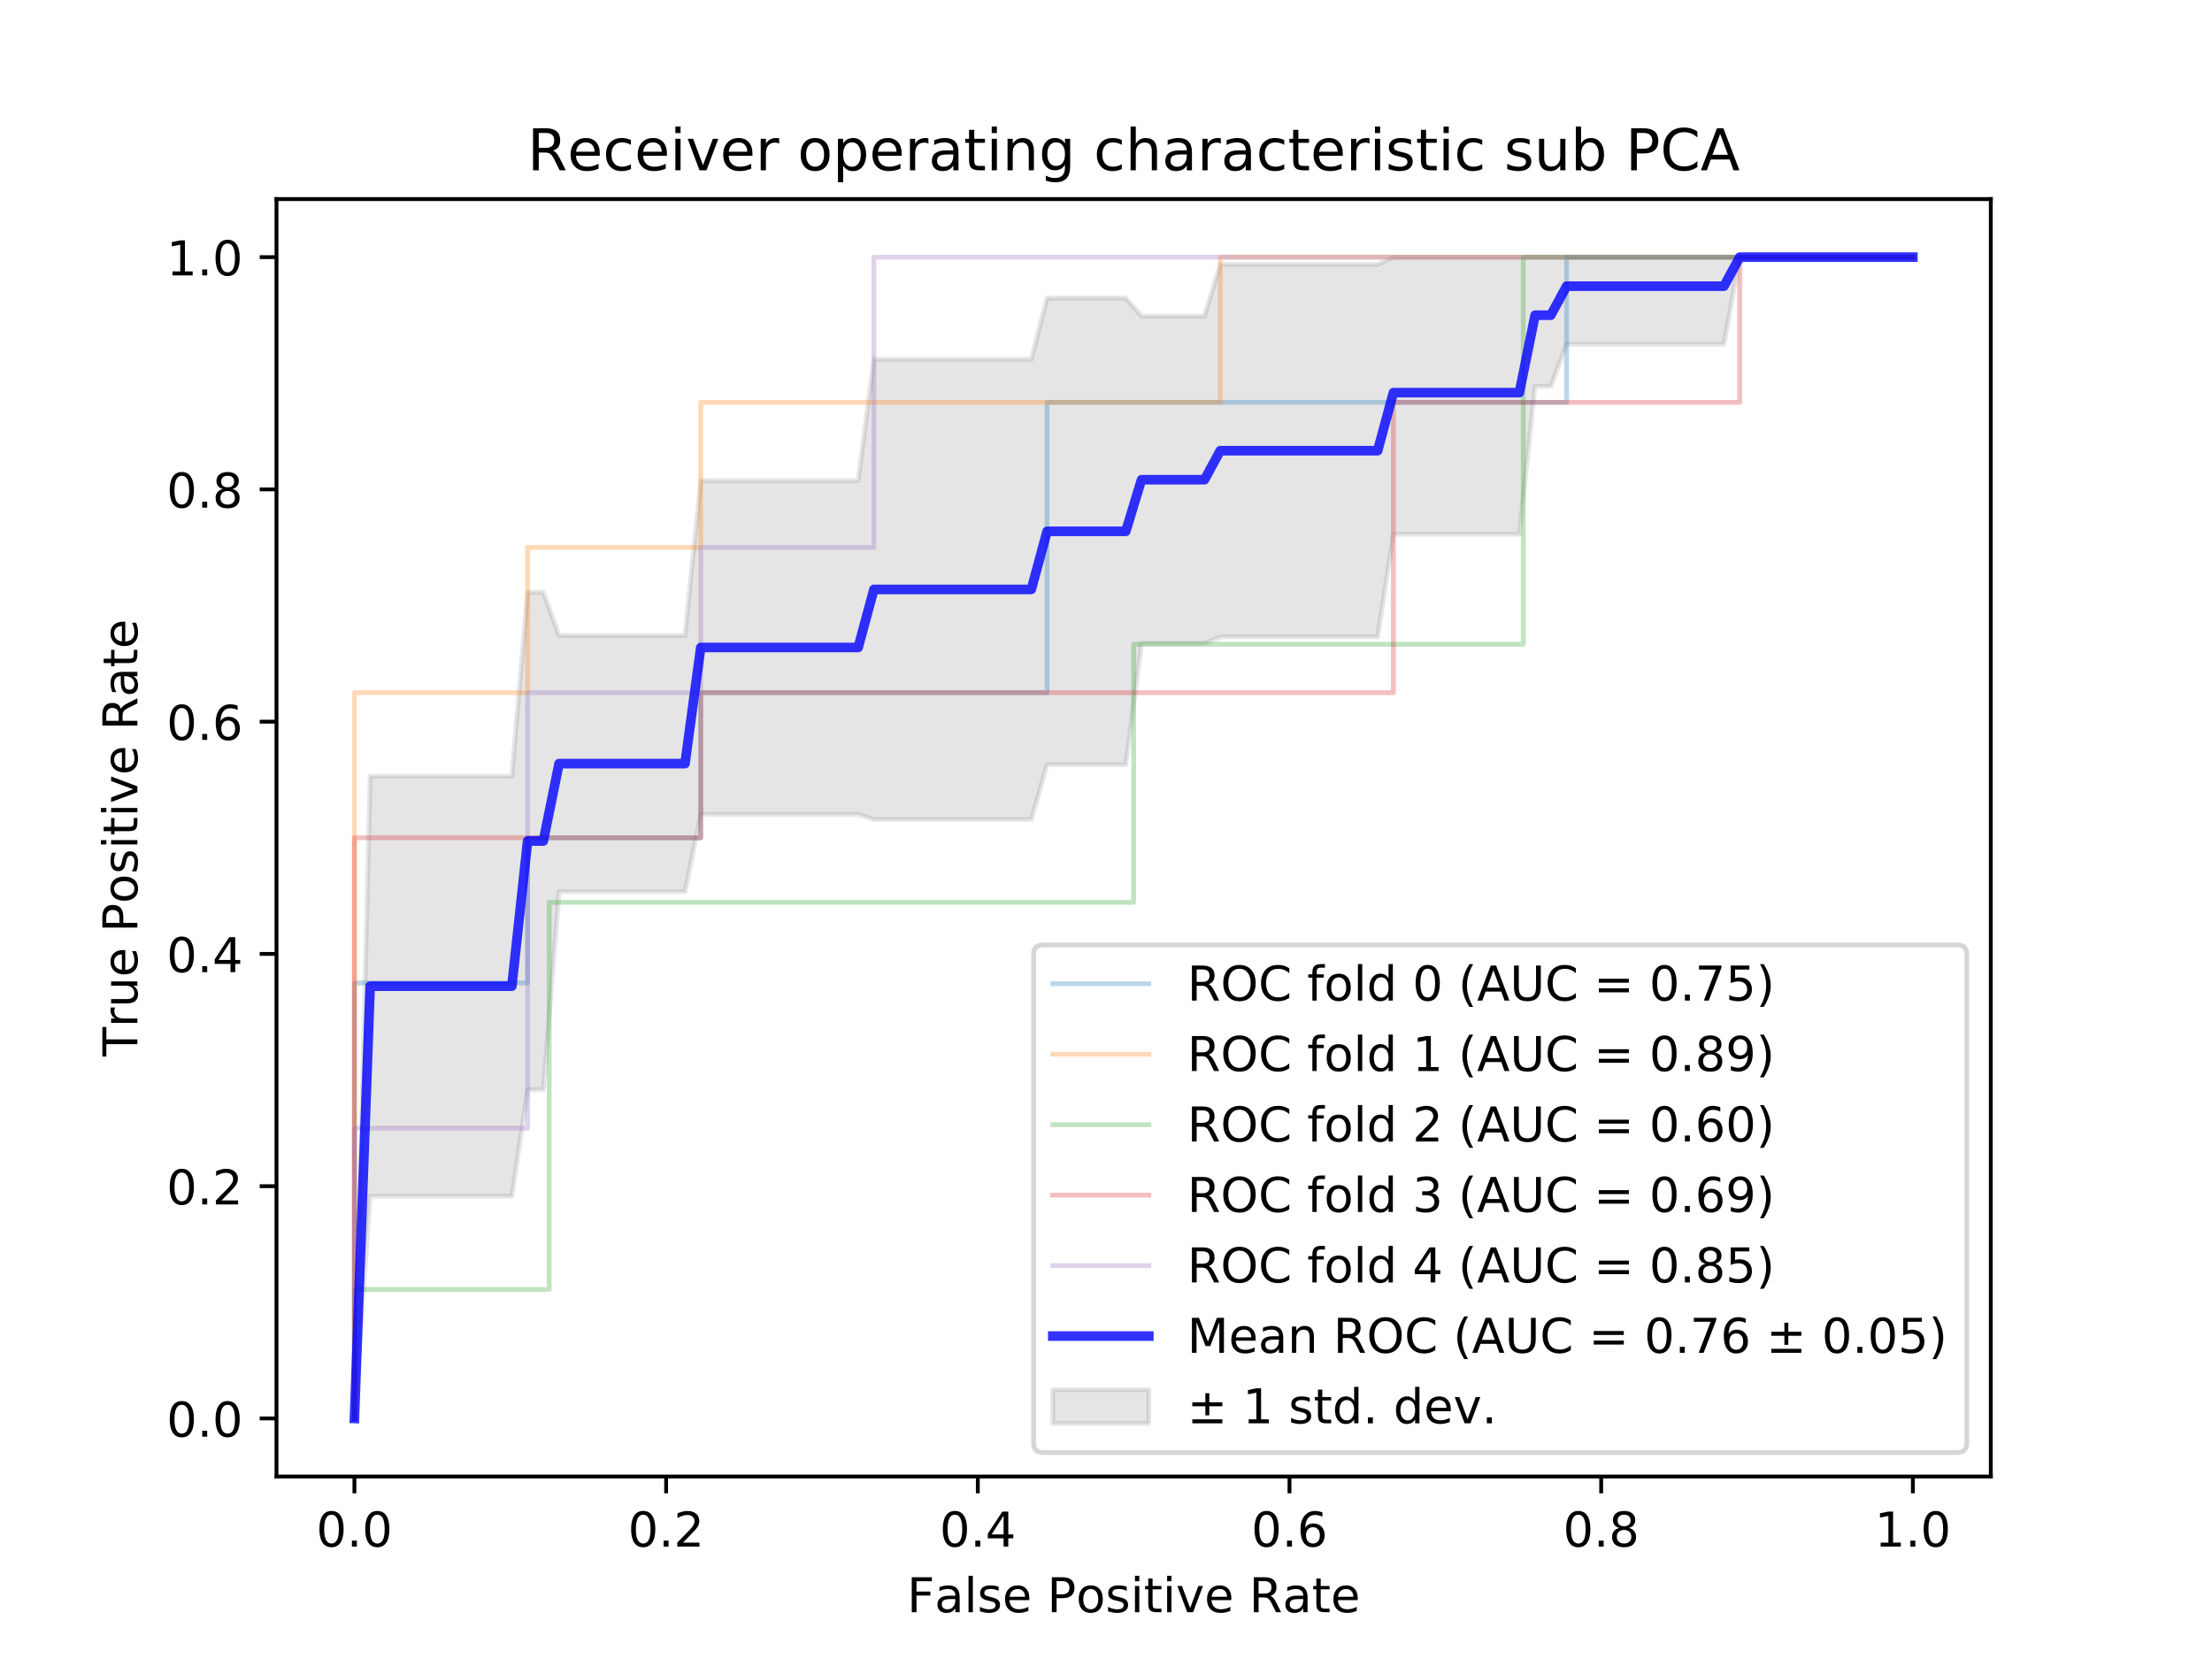 <?xml version="1.0" encoding="utf-8" standalone="no"?>
<!DOCTYPE svg PUBLIC "-//W3C//DTD SVG 1.1//EN"
  "http://www.w3.org/Graphics/SVG/1.1/DTD/svg11.dtd">
<!-- Created with matplotlib (https://matplotlib.org/) -->
<svg height="345.6pt" version="1.1" viewBox="0 0 460.8 345.6" width="460.8pt" xmlns="http://www.w3.org/2000/svg" xmlns:xlink="http://www.w3.org/1999/xlink">
 <defs>
  <style type="text/css">
*{stroke-linecap:butt;stroke-linejoin:round;}
  </style>
 </defs>
 <g id="figure_1">
  <g id="patch_1">
   <path d="M 0 345.6 
L 460.8 345.6 
L 460.8 0 
L 0 0 
z
" style="fill:#ffffff;"/>
  </g>
  <g id="axes_1">
   <g id="patch_2">
    <path d="M 57.6 307.584 
L 414.72 307.584 
L 414.72 41.472 
L 57.6 41.472 
z
" style="fill:#ffffff;"/>
   </g>
   <g id="PolyCollection_1">
    <defs>
     <path d="M 73.833 -50.112 
L 73.833 -50.112 
L 77.112 -96.434 
L 80.391 -96.434 
L 83.671 -96.434 
L 86.95 -96.434 
L 90.229 -96.434 
L 93.509 -96.434 
L 96.788 -96.434 
L 100.067 -96.434 
L 103.347 -96.434 
L 106.626 -96.434 
L 109.905 -118.591 
L 113.185 -118.591 
L 116.464 -159.85 
L 119.743 -159.85 
L 123.023 -159.85 
L 126.302 -159.85 
L 129.581 -159.85 
L 132.861 -159.85 
L 136.14 -159.85 
L 139.42 -159.85 
L 142.699 -159.85 
L 145.978 -175.97 
L 149.258 -175.97 
L 152.537 -175.97 
L 155.816 -175.97 
L 159.096 -175.97 
L 162.375 -175.97 
L 165.654 -175.97 
L 168.934 -175.97 
L 172.213 -175.97 
L 175.492 -175.97 
L 178.772 -175.97 
L 182.051 -174.892 
L 185.33 -174.892 
L 188.61 -174.892 
L 191.889 -174.892 
L 195.168 -174.892 
L 198.448 -174.892 
L 201.727 -174.892 
L 205.006 -174.892 
L 208.286 -174.892 
L 211.565 -174.892 
L 214.844 -174.892 
L 218.124 -186.314 
L 221.403 -186.314 
L 224.682 -186.314 
L 227.962 -186.314 
L 231.241 -186.314 
L 234.52 -186.314 
L 237.8 -211.57 
L 241.079 -211.57 
L 244.358 -211.57 
L 247.638 -211.57 
L 250.917 -211.57 
L 254.196 -212.933 
L 257.476 -212.933 
L 260.755 -212.933 
L 264.034 -212.933 
L 267.314 -212.933 
L 270.593 -212.933 
L 273.872 -212.933 
L 277.152 -212.933 
L 280.431 -212.933 
L 283.71 -212.933 
L 286.99 -212.933 
L 290.269 -234.316 
L 293.548 -234.316 
L 296.828 -234.316 
L 300.107 -234.316 
L 303.386 -234.316 
L 306.666 -234.316 
L 309.945 -234.316 
L 313.224 -234.316 
L 316.504 -234.316 
L 319.783 -265.121 
L 323.062 -265.121 
L 326.342 -273.888 
L 329.621 -273.888 
L 332.9 -273.888 
L 336.18 -273.888 
L 339.459 -273.888 
L 342.739 -273.888 
L 346.018 -273.888 
L 349.297 -273.888 
L 352.577 -273.888 
L 355.856 -273.888 
L 359.135 -273.888 
L 362.415 -292.032 
L 365.694 -292.032 
L 368.973 -292.032 
L 372.253 -292.032 
L 375.532 -292.032 
L 378.811 -292.032 
L 382.091 -292.032 
L 385.37 -292.032 
L 388.649 -292.032 
L 391.929 -292.032 
L 395.208 -292.032 
L 398.487 -292.032 
L 398.487 -292.032 
L 398.487 -292.032 
L 395.208 -292.032 
L 391.929 -292.032 
L 388.649 -292.032 
L 385.37 -292.032 
L 382.091 -292.032 
L 378.811 -292.032 
L 375.532 -292.032 
L 372.253 -292.032 
L 368.973 -292.032 
L 365.694 -292.032 
L 362.415 -292.032 
L 359.135 -292.032 
L 355.856 -292.032 
L 352.577 -292.032 
L 349.297 -292.032 
L 346.018 -292.032 
L 342.739 -292.032 
L 339.459 -292.032 
L 336.18 -292.032 
L 332.9 -292.032 
L 329.621 -292.032 
L 326.342 -292.032 
L 323.062 -292.032 
L 319.783 -292.032 
L 316.504 -292.032 
L 313.224 -292.032 
L 309.945 -292.032 
L 306.666 -292.032 
L 303.386 -292.032 
L 300.107 -292.032 
L 296.828 -292.032 
L 293.548 -292.032 
L 290.269 -292.032 
L 286.99 -290.491 
L 283.71 -290.491 
L 280.431 -290.491 
L 277.152 -290.491 
L 273.872 -290.491 
L 270.593 -290.491 
L 267.314 -290.491 
L 264.034 -290.491 
L 260.755 -290.491 
L 257.476 -290.491 
L 254.196 -290.491 
L 250.917 -279.758 
L 247.638 -279.758 
L 244.358 -279.758 
L 241.079 -279.758 
L 237.8 -279.758 
L 234.52 -283.51 
L 231.241 -283.51 
L 227.962 -283.51 
L 224.682 -283.51 
L 221.403 -283.51 
L 218.124 -283.51 
L 214.844 -270.74 
L 211.565 -270.74 
L 208.286 -270.74 
L 205.006 -270.74 
L 201.727 -270.74 
L 198.448 -270.74 
L 195.168 -270.74 
L 191.889 -270.74 
L 188.61 -270.74 
L 185.33 -270.74 
L 182.051 -270.74 
L 178.772 -245.47 
L 175.492 -245.47 
L 172.213 -245.47 
L 168.934 -245.47 
L 165.654 -245.47 
L 162.375 -245.47 
L 159.096 -245.47 
L 155.816 -245.47 
L 152.537 -245.47 
L 149.258 -245.47 
L 145.978 -245.47 
L 142.699 -213.206 
L 139.42 -213.206 
L 136.14 -213.206 
L 132.861 -213.206 
L 129.581 -213.206 
L 126.302 -213.206 
L 123.023 -213.206 
L 119.743 -213.206 
L 116.464 -213.206 
L 113.185 -222.209 
L 109.905 -222.209 
L 106.626 -183.886 
L 103.347 -183.886 
L 100.067 -183.886 
L 96.788 -183.886 
L 93.509 -183.886 
L 90.229 -183.886 
L 86.95 -183.886 
L 83.671 -183.886 
L 80.391 -183.886 
L 77.112 -183.886 
L 73.833 -50.112 
z
" id="m56db6d27db" style="stroke:#808080;stroke-opacity:0.2;"/>
    </defs>
    <g clip-path="url(#p5331f19f5f)">
     <use style="fill:#808080;fill-opacity:0.2;stroke:#808080;stroke-opacity:0.2;" x="0" xlink:href="#m56db6d27db" y="345.6"/>
    </g>
   </g>
   <g id="matplotlib.axis_1">
    <g id="xtick_1">
     <g id="line2d_1">
      <defs>
       <path d="M 0 0 
L 0 3.5 
" id="m74bb7ff46a" style="stroke:#000000;stroke-width:0.8;"/>
      </defs>
      <g>
       <use style="stroke:#000000;stroke-width:0.8;" x="73.833" xlink:href="#m74bb7ff46a" y="307.584"/>
      </g>
     </g>
     <g id="text_1">
      <!-- 0.0 -->
      <defs>
       <path d="M 31.781 66.406 
Q 24.172 66.406 20.328 58.906 
Q 16.5 51.422 16.5 36.375 
Q 16.5 21.391 20.328 13.891 
Q 24.172 6.391 31.781 6.391 
Q 39.453 6.391 43.281 13.891 
Q 47.125 21.391 47.125 36.375 
Q 47.125 51.422 43.281 58.906 
Q 39.453 66.406 31.781 66.406 
z
M 31.781 74.219 
Q 44.047 74.219 50.516 64.516 
Q 56.984 54.828 56.984 36.375 
Q 56.984 17.969 50.516 8.266 
Q 44.047 -1.422 31.781 -1.422 
Q 19.531 -1.422 13.062 8.266 
Q 6.594 17.969 6.594 36.375 
Q 6.594 54.828 13.062 64.516 
Q 19.531 74.219 31.781 74.219 
z
" id="DejaVuSans-48"/>
       <path d="M 10.688 12.406 
L 21 12.406 
L 21 0 
L 10.688 0 
z
" id="DejaVuSans-46"/>
      </defs>
      <g transform="translate(65.881 322.182)scale(0.1 -0.1)">
       <use xlink:href="#DejaVuSans-48"/>
       <use x="63.623" xlink:href="#DejaVuSans-46"/>
       <use x="95.41" xlink:href="#DejaVuSans-48"/>
      </g>
     </g>
    </g>
    <g id="xtick_2">
     <g id="line2d_2">
      <g>
       <use style="stroke:#000000;stroke-width:0.8;" x="138.764" xlink:href="#m74bb7ff46a" y="307.584"/>
      </g>
     </g>
     <g id="text_2">
      <!-- 0.2 -->
      <defs>
       <path d="M 19.188 8.297 
L 53.609 8.297 
L 53.609 0 
L 7.328 0 
L 7.328 8.297 
Q 12.938 14.109 22.625 23.891 
Q 32.328 33.688 34.812 36.531 
Q 39.547 41.844 41.422 45.531 
Q 43.312 49.219 43.312 52.781 
Q 43.312 58.594 39.234 62.25 
Q 35.156 65.922 28.609 65.922 
Q 23.969 65.922 18.812 64.312 
Q 13.672 62.703 7.812 59.422 
L 7.812 69.391 
Q 13.766 71.781 18.938 73 
Q 24.125 74.219 28.422 74.219 
Q 39.75 74.219 46.484 68.547 
Q 53.219 62.891 53.219 53.422 
Q 53.219 48.922 51.531 44.891 
Q 49.859 40.875 45.406 35.406 
Q 44.188 33.984 37.641 27.219 
Q 31.109 20.453 19.188 8.297 
z
" id="DejaVuSans-50"/>
      </defs>
      <g transform="translate(130.812 322.182)scale(0.1 -0.1)">
       <use xlink:href="#DejaVuSans-48"/>
       <use x="63.623" xlink:href="#DejaVuSans-46"/>
       <use x="95.41" xlink:href="#DejaVuSans-50"/>
      </g>
     </g>
    </g>
    <g id="xtick_3">
     <g id="line2d_3">
      <g>
       <use style="stroke:#000000;stroke-width:0.8;" x="203.695" xlink:href="#m74bb7ff46a" y="307.584"/>
      </g>
     </g>
     <g id="text_3">
      <!-- 0.4 -->
      <defs>
       <path d="M 37.797 64.312 
L 12.891 25.391 
L 37.797 25.391 
z
M 35.203 72.906 
L 47.609 72.906 
L 47.609 25.391 
L 58.016 25.391 
L 58.016 17.188 
L 47.609 17.188 
L 47.609 0 
L 37.797 0 
L 37.797 17.188 
L 4.891 17.188 
L 4.891 26.703 
z
" id="DejaVuSans-52"/>
      </defs>
      <g transform="translate(195.743 322.182)scale(0.1 -0.1)">
       <use xlink:href="#DejaVuSans-48"/>
       <use x="63.623" xlink:href="#DejaVuSans-46"/>
       <use x="95.41" xlink:href="#DejaVuSans-52"/>
      </g>
     </g>
    </g>
    <g id="xtick_4">
     <g id="line2d_4">
      <g>
       <use style="stroke:#000000;stroke-width:0.8;" x="268.625" xlink:href="#m74bb7ff46a" y="307.584"/>
      </g>
     </g>
     <g id="text_4">
      <!-- 0.6 -->
      <defs>
       <path d="M 33.016 40.375 
Q 26.375 40.375 22.484 35.828 
Q 18.609 31.297 18.609 23.391 
Q 18.609 15.531 22.484 10.953 
Q 26.375 6.391 33.016 6.391 
Q 39.656 6.391 43.531 10.953 
Q 47.406 15.531 47.406 23.391 
Q 47.406 31.297 43.531 35.828 
Q 39.656 40.375 33.016 40.375 
z
M 52.594 71.297 
L 52.594 62.312 
Q 48.875 64.062 45.094 64.984 
Q 41.312 65.922 37.594 65.922 
Q 27.828 65.922 22.672 59.328 
Q 17.531 52.734 16.797 39.406 
Q 19.672 43.656 24.016 45.922 
Q 28.375 48.188 33.594 48.188 
Q 44.578 48.188 50.953 41.516 
Q 57.328 34.859 57.328 23.391 
Q 57.328 12.156 50.688 5.359 
Q 44.047 -1.422 33.016 -1.422 
Q 20.359 -1.422 13.672 8.266 
Q 6.984 17.969 6.984 36.375 
Q 6.984 53.656 15.188 63.938 
Q 23.391 74.219 37.203 74.219 
Q 40.922 74.219 44.703 73.484 
Q 48.484 72.75 52.594 71.297 
z
" id="DejaVuSans-54"/>
      </defs>
      <g transform="translate(260.674 322.182)scale(0.1 -0.1)">
       <use xlink:href="#DejaVuSans-48"/>
       <use x="63.623" xlink:href="#DejaVuSans-46"/>
       <use x="95.41" xlink:href="#DejaVuSans-54"/>
      </g>
     </g>
    </g>
    <g id="xtick_5">
     <g id="line2d_5">
      <g>
       <use style="stroke:#000000;stroke-width:0.8;" x="333.556" xlink:href="#m74bb7ff46a" y="307.584"/>
      </g>
     </g>
     <g id="text_5">
      <!-- 0.8 -->
      <defs>
       <path d="M 31.781 34.625 
Q 24.75 34.625 20.719 30.859 
Q 16.703 27.094 16.703 20.516 
Q 16.703 13.922 20.719 10.156 
Q 24.75 6.391 31.781 6.391 
Q 38.812 6.391 42.859 10.172 
Q 46.922 13.969 46.922 20.516 
Q 46.922 27.094 42.891 30.859 
Q 38.875 34.625 31.781 34.625 
z
M 21.922 38.812 
Q 15.578 40.375 12.031 44.719 
Q 8.5 49.078 8.5 55.328 
Q 8.5 64.062 14.719 69.141 
Q 20.953 74.219 31.781 74.219 
Q 42.672 74.219 48.875 69.141 
Q 55.078 64.062 55.078 55.328 
Q 55.078 49.078 51.531 44.719 
Q 48 40.375 41.703 38.812 
Q 48.828 37.156 52.797 32.312 
Q 56.781 27.484 56.781 20.516 
Q 56.781 9.906 50.312 4.234 
Q 43.844 -1.422 31.781 -1.422 
Q 19.734 -1.422 13.25 4.234 
Q 6.781 9.906 6.781 20.516 
Q 6.781 27.484 10.781 32.312 
Q 14.797 37.156 21.922 38.812 
z
M 18.312 54.391 
Q 18.312 48.734 21.844 45.562 
Q 25.391 42.391 31.781 42.391 
Q 38.141 42.391 41.719 45.562 
Q 45.312 48.734 45.312 54.391 
Q 45.312 60.062 41.719 63.234 
Q 38.141 66.406 31.781 66.406 
Q 25.391 66.406 21.844 63.234 
Q 18.312 60.062 18.312 54.391 
z
" id="DejaVuSans-56"/>
      </defs>
      <g transform="translate(325.605 322.182)scale(0.1 -0.1)">
       <use xlink:href="#DejaVuSans-48"/>
       <use x="63.623" xlink:href="#DejaVuSans-46"/>
       <use x="95.41" xlink:href="#DejaVuSans-56"/>
      </g>
     </g>
    </g>
    <g id="xtick_6">
     <g id="line2d_6">
      <g>
       <use style="stroke:#000000;stroke-width:0.8;" x="398.487" xlink:href="#m74bb7ff46a" y="307.584"/>
      </g>
     </g>
     <g id="text_6">
      <!-- 1.0 -->
      <defs>
       <path d="M 12.406 8.297 
L 28.516 8.297 
L 28.516 63.922 
L 10.984 60.406 
L 10.984 69.391 
L 28.422 72.906 
L 38.281 72.906 
L 38.281 8.297 
L 54.391 8.297 
L 54.391 0 
L 12.406 0 
z
" id="DejaVuSans-49"/>
      </defs>
      <g transform="translate(390.536 322.182)scale(0.1 -0.1)">
       <use xlink:href="#DejaVuSans-49"/>
       <use x="63.623" xlink:href="#DejaVuSans-46"/>
       <use x="95.41" xlink:href="#DejaVuSans-48"/>
      </g>
     </g>
    </g>
    <g id="text_7">
     <!-- False Positive Rate -->
     <defs>
      <path d="M 9.812 72.906 
L 51.703 72.906 
L 51.703 64.594 
L 19.672 64.594 
L 19.672 43.109 
L 48.578 43.109 
L 48.578 34.812 
L 19.672 34.812 
L 19.672 0 
L 9.812 0 
z
" id="DejaVuSans-70"/>
      <path d="M 34.281 27.484 
Q 23.391 27.484 19.188 25 
Q 14.984 22.516 14.984 16.5 
Q 14.984 11.719 18.141 8.906 
Q 21.297 6.109 26.703 6.109 
Q 34.188 6.109 38.703 11.406 
Q 43.219 16.703 43.219 25.484 
L 43.219 27.484 
z
M 52.203 31.203 
L 52.203 0 
L 43.219 0 
L 43.219 8.297 
Q 40.141 3.328 35.547 0.953 
Q 30.953 -1.422 24.312 -1.422 
Q 15.922 -1.422 10.953 3.297 
Q 6 8.016 6 15.922 
Q 6 25.141 12.172 29.828 
Q 18.359 34.516 30.609 34.516 
L 43.219 34.516 
L 43.219 35.406 
Q 43.219 41.609 39.141 45 
Q 35.062 48.391 27.688 48.391 
Q 23 48.391 18.547 47.266 
Q 14.109 46.141 10.016 43.891 
L 10.016 52.203 
Q 14.938 54.109 19.578 55.047 
Q 24.219 56 28.609 56 
Q 40.484 56 46.344 49.844 
Q 52.203 43.703 52.203 31.203 
z
" id="DejaVuSans-97"/>
      <path d="M 9.422 75.984 
L 18.406 75.984 
L 18.406 0 
L 9.422 0 
z
" id="DejaVuSans-108"/>
      <path d="M 44.281 53.078 
L 44.281 44.578 
Q 40.484 46.531 36.375 47.5 
Q 32.281 48.484 27.875 48.484 
Q 21.188 48.484 17.844 46.438 
Q 14.5 44.391 14.5 40.281 
Q 14.5 37.156 16.891 35.375 
Q 19.281 33.594 26.516 31.984 
L 29.594 31.297 
Q 39.156 29.25 43.188 25.516 
Q 47.219 21.781 47.219 15.094 
Q 47.219 7.469 41.188 3.016 
Q 35.156 -1.422 24.609 -1.422 
Q 20.219 -1.422 15.453 -0.562 
Q 10.688 0.297 5.422 2 
L 5.422 11.281 
Q 10.406 8.688 15.234 7.391 
Q 20.062 6.109 24.812 6.109 
Q 31.156 6.109 34.562 8.281 
Q 37.984 10.453 37.984 14.406 
Q 37.984 18.062 35.516 20.016 
Q 33.062 21.969 24.703 23.781 
L 21.578 24.516 
Q 13.234 26.266 9.516 29.906 
Q 5.812 33.547 5.812 39.891 
Q 5.812 47.609 11.281 51.797 
Q 16.75 56 26.812 56 
Q 31.781 56 36.172 55.266 
Q 40.578 54.547 44.281 53.078 
z
" id="DejaVuSans-115"/>
      <path d="M 56.203 29.594 
L 56.203 25.203 
L 14.891 25.203 
Q 15.484 15.922 20.484 11.062 
Q 25.484 6.203 34.422 6.203 
Q 39.594 6.203 44.453 7.469 
Q 49.312 8.734 54.109 11.281 
L 54.109 2.781 
Q 49.266 0.734 44.188 -0.344 
Q 39.109 -1.422 33.891 -1.422 
Q 20.797 -1.422 13.156 6.188 
Q 5.516 13.812 5.516 26.812 
Q 5.516 40.234 12.766 48.109 
Q 20.016 56 32.328 56 
Q 43.359 56 49.781 48.891 
Q 56.203 41.797 56.203 29.594 
z
M 47.219 32.234 
Q 47.125 39.594 43.094 43.984 
Q 39.062 48.391 32.422 48.391 
Q 24.906 48.391 20.391 44.141 
Q 15.875 39.891 15.188 32.172 
z
" id="DejaVuSans-101"/>
      <path id="DejaVuSans-32"/>
      <path d="M 19.672 64.797 
L 19.672 37.406 
L 32.078 37.406 
Q 38.969 37.406 42.719 40.969 
Q 46.484 44.531 46.484 51.125 
Q 46.484 57.672 42.719 61.234 
Q 38.969 64.797 32.078 64.797 
z
M 9.812 72.906 
L 32.078 72.906 
Q 44.344 72.906 50.609 67.359 
Q 56.891 61.812 56.891 51.125 
Q 56.891 40.328 50.609 34.812 
Q 44.344 29.297 32.078 29.297 
L 19.672 29.297 
L 19.672 0 
L 9.812 0 
z
" id="DejaVuSans-80"/>
      <path d="M 30.609 48.391 
Q 23.391 48.391 19.188 42.75 
Q 14.984 37.109 14.984 27.297 
Q 14.984 17.484 19.156 11.844 
Q 23.344 6.203 30.609 6.203 
Q 37.797 6.203 41.984 11.859 
Q 46.188 17.531 46.188 27.297 
Q 46.188 37.016 41.984 42.703 
Q 37.797 48.391 30.609 48.391 
z
M 30.609 56 
Q 42.328 56 49.016 48.375 
Q 55.719 40.766 55.719 27.297 
Q 55.719 13.875 49.016 6.219 
Q 42.328 -1.422 30.609 -1.422 
Q 18.844 -1.422 12.172 6.219 
Q 5.516 13.875 5.516 27.297 
Q 5.516 40.766 12.172 48.375 
Q 18.844 56 30.609 56 
z
" id="DejaVuSans-111"/>
      <path d="M 9.422 54.688 
L 18.406 54.688 
L 18.406 0 
L 9.422 0 
z
M 9.422 75.984 
L 18.406 75.984 
L 18.406 64.594 
L 9.422 64.594 
z
" id="DejaVuSans-105"/>
      <path d="M 18.312 70.219 
L 18.312 54.688 
L 36.812 54.688 
L 36.812 47.703 
L 18.312 47.703 
L 18.312 18.016 
Q 18.312 11.328 20.141 9.422 
Q 21.969 7.516 27.594 7.516 
L 36.812 7.516 
L 36.812 0 
L 27.594 0 
Q 17.188 0 13.234 3.875 
Q 9.281 7.766 9.281 18.016 
L 9.281 47.703 
L 2.688 47.703 
L 2.688 54.688 
L 9.281 54.688 
L 9.281 70.219 
z
" id="DejaVuSans-116"/>
      <path d="M 2.984 54.688 
L 12.5 54.688 
L 29.594 8.797 
L 46.688 54.688 
L 56.203 54.688 
L 35.688 0 
L 23.484 0 
z
" id="DejaVuSans-118"/>
      <path d="M 44.391 34.188 
Q 47.562 33.109 50.562 29.594 
Q 53.562 26.078 56.594 19.922 
L 66.609 0 
L 56 0 
L 46.688 18.703 
Q 43.062 26.031 39.672 28.422 
Q 36.281 30.812 30.422 30.812 
L 19.672 30.812 
L 19.672 0 
L 9.812 0 
L 9.812 72.906 
L 32.078 72.906 
Q 44.578 72.906 50.734 67.672 
Q 56.891 62.453 56.891 51.906 
Q 56.891 45.016 53.688 40.469 
Q 50.484 35.938 44.391 34.188 
z
M 19.672 64.797 
L 19.672 38.922 
L 32.078 38.922 
Q 39.203 38.922 42.844 42.219 
Q 46.484 45.516 46.484 51.906 
Q 46.484 58.297 42.844 61.547 
Q 39.203 64.797 32.078 64.797 
z
" id="DejaVuSans-82"/>
     </defs>
     <g transform="translate(188.955 335.861)scale(0.1 -0.1)">
      <use xlink:href="#DejaVuSans-70"/>
      <use x="57.379" xlink:href="#DejaVuSans-97"/>
      <use x="118.658" xlink:href="#DejaVuSans-108"/>
      <use x="146.441" xlink:href="#DejaVuSans-115"/>
      <use x="198.541" xlink:href="#DejaVuSans-101"/>
      <use x="260.064" xlink:href="#DejaVuSans-32"/>
      <use x="291.852" xlink:href="#DejaVuSans-80"/>
      <use x="352.107" xlink:href="#DejaVuSans-111"/>
      <use x="413.289" xlink:href="#DejaVuSans-115"/>
      <use x="465.389" xlink:href="#DejaVuSans-105"/>
      <use x="493.172" xlink:href="#DejaVuSans-116"/>
      <use x="532.381" xlink:href="#DejaVuSans-105"/>
      <use x="560.164" xlink:href="#DejaVuSans-118"/>
      <use x="619.344" xlink:href="#DejaVuSans-101"/>
      <use x="680.867" xlink:href="#DejaVuSans-32"/>
      <use x="712.654" xlink:href="#DejaVuSans-82"/>
      <use x="782.105" xlink:href="#DejaVuSans-97"/>
      <use x="843.385" xlink:href="#DejaVuSans-116"/>
      <use x="882.594" xlink:href="#DejaVuSans-101"/>
     </g>
    </g>
   </g>
   <g id="matplotlib.axis_2">
    <g id="ytick_1">
     <g id="line2d_7">
      <defs>
       <path d="M 0 0 
L -3.5 0 
" id="m58a9df72f4" style="stroke:#000000;stroke-width:0.8;"/>
      </defs>
      <g>
       <use style="stroke:#000000;stroke-width:0.8;" x="57.6" xlink:href="#m58a9df72f4" y="295.488"/>
      </g>
     </g>
     <g id="text_8">
      <!-- 0.0 -->
      <g transform="translate(34.697 299.287)scale(0.1 -0.1)">
       <use xlink:href="#DejaVuSans-48"/>
       <use x="63.623" xlink:href="#DejaVuSans-46"/>
       <use x="95.41" xlink:href="#DejaVuSans-48"/>
      </g>
     </g>
    </g>
    <g id="ytick_2">
     <g id="line2d_8">
      <g>
       <use style="stroke:#000000;stroke-width:0.8;" x="57.6" xlink:href="#m58a9df72f4" y="247.104"/>
      </g>
     </g>
     <g id="text_9">
      <!-- 0.2 -->
      <g transform="translate(34.697 250.903)scale(0.1 -0.1)">
       <use xlink:href="#DejaVuSans-48"/>
       <use x="63.623" xlink:href="#DejaVuSans-46"/>
       <use x="95.41" xlink:href="#DejaVuSans-50"/>
      </g>
     </g>
    </g>
    <g id="ytick_3">
     <g id="line2d_9">
      <g>
       <use style="stroke:#000000;stroke-width:0.8;" x="57.6" xlink:href="#m58a9df72f4" y="198.72"/>
      </g>
     </g>
     <g id="text_10">
      <!-- 0.4 -->
      <g transform="translate(34.697 202.519)scale(0.1 -0.1)">
       <use xlink:href="#DejaVuSans-48"/>
       <use x="63.623" xlink:href="#DejaVuSans-46"/>
       <use x="95.41" xlink:href="#DejaVuSans-52"/>
      </g>
     </g>
    </g>
    <g id="ytick_4">
     <g id="line2d_10">
      <g>
       <use style="stroke:#000000;stroke-width:0.8;" x="57.6" xlink:href="#m58a9df72f4" y="150.336"/>
      </g>
     </g>
     <g id="text_11">
      <!-- 0.6 -->
      <g transform="translate(34.697 154.135)scale(0.1 -0.1)">
       <use xlink:href="#DejaVuSans-48"/>
       <use x="63.623" xlink:href="#DejaVuSans-46"/>
       <use x="95.41" xlink:href="#DejaVuSans-54"/>
      </g>
     </g>
    </g>
    <g id="ytick_5">
     <g id="line2d_11">
      <g>
       <use style="stroke:#000000;stroke-width:0.8;" x="57.6" xlink:href="#m58a9df72f4" y="101.952"/>
      </g>
     </g>
     <g id="text_12">
      <!-- 0.8 -->
      <g transform="translate(34.697 105.751)scale(0.1 -0.1)">
       <use xlink:href="#DejaVuSans-48"/>
       <use x="63.623" xlink:href="#DejaVuSans-46"/>
       <use x="95.41" xlink:href="#DejaVuSans-56"/>
      </g>
     </g>
    </g>
    <g id="ytick_6">
     <g id="line2d_12">
      <g>
       <use style="stroke:#000000;stroke-width:0.8;" x="57.6" xlink:href="#m58a9df72f4" y="53.568"/>
      </g>
     </g>
     <g id="text_13">
      <!-- 1.0 -->
      <g transform="translate(34.697 57.367)scale(0.1 -0.1)">
       <use xlink:href="#DejaVuSans-49"/>
       <use x="63.623" xlink:href="#DejaVuSans-46"/>
       <use x="95.41" xlink:href="#DejaVuSans-48"/>
      </g>
     </g>
    </g>
    <g id="text_14">
     <!-- True Positive Rate -->
     <defs>
      <path d="M -0.297 72.906 
L 61.375 72.906 
L 61.375 64.594 
L 35.5 64.594 
L 35.5 0 
L 25.594 0 
L 25.594 64.594 
L -0.297 64.594 
z
" id="DejaVuSans-84"/>
      <path d="M 41.109 46.297 
Q 39.594 47.172 37.812 47.578 
Q 36.031 48 33.891 48 
Q 26.266 48 22.188 43.047 
Q 18.109 38.094 18.109 28.812 
L 18.109 0 
L 9.078 0 
L 9.078 54.688 
L 18.109 54.688 
L 18.109 46.188 
Q 20.953 51.172 25.484 53.578 
Q 30.031 56 36.531 56 
Q 37.453 56 38.578 55.875 
Q 39.703 55.766 41.062 55.516 
z
" id="DejaVuSans-114"/>
      <path d="M 8.5 21.578 
L 8.5 54.688 
L 17.484 54.688 
L 17.484 21.922 
Q 17.484 14.156 20.5 10.266 
Q 23.531 6.391 29.594 6.391 
Q 36.859 6.391 41.078 11.031 
Q 45.312 15.672 45.312 23.688 
L 45.312 54.688 
L 54.297 54.688 
L 54.297 0 
L 45.312 0 
L 45.312 8.406 
Q 42.047 3.422 37.719 1 
Q 33.406 -1.422 27.688 -1.422 
Q 18.266 -1.422 13.375 4.438 
Q 8.5 10.297 8.5 21.578 
z
M 31.109 56 
z
" id="DejaVuSans-117"/>
     </defs>
     <g transform="translate(28.617 220.074)rotate(-90)scale(0.1 -0.1)">
      <use xlink:href="#DejaVuSans-84"/>
      <use x="60.865" xlink:href="#DejaVuSans-114"/>
      <use x="101.979" xlink:href="#DejaVuSans-117"/>
      <use x="165.357" xlink:href="#DejaVuSans-101"/>
      <use x="226.881" xlink:href="#DejaVuSans-32"/>
      <use x="258.668" xlink:href="#DejaVuSans-80"/>
      <use x="318.924" xlink:href="#DejaVuSans-111"/>
      <use x="380.105" xlink:href="#DejaVuSans-115"/>
      <use x="432.205" xlink:href="#DejaVuSans-105"/>
      <use x="459.988" xlink:href="#DejaVuSans-116"/>
      <use x="499.197" xlink:href="#DejaVuSans-105"/>
      <use x="526.98" xlink:href="#DejaVuSans-118"/>
      <use x="586.16" xlink:href="#DejaVuSans-101"/>
      <use x="647.684" xlink:href="#DejaVuSans-32"/>
      <use x="679.471" xlink:href="#DejaVuSans-82"/>
      <use x="748.922" xlink:href="#DejaVuSans-97"/>
      <use x="810.201" xlink:href="#DejaVuSans-116"/>
      <use x="849.41" xlink:href="#DejaVuSans-101"/>
     </g>
    </g>
   </g>
   <g id="line2d_13">
    <path clip-path="url(#p5331f19f5f)" d="M 73.833 295.488 
L 73.833 265.248 
L 73.833 204.768 
L 109.905 204.768 
L 109.905 174.528 
L 145.978 174.528 
L 145.978 144.288 
L 218.124 144.288 
L 218.124 83.808 
L 326.342 83.808 
L 326.342 53.568 
L 398.487 53.568 
" style="fill:none;stroke:#1f77b4;stroke-linecap:square;stroke-opacity:0.3;"/>
   </g>
   <g id="line2d_14">
    <path clip-path="url(#p5331f19f5f)" d="M 73.833 295.488 
L 73.833 265.248 
L 73.833 144.288 
L 109.905 144.288 
L 109.905 114.048 
L 145.978 114.048 
L 145.978 83.808 
L 254.196 83.808 
L 254.196 53.568 
L 398.487 53.568 
" style="fill:none;stroke:#ff7f0e;stroke-linecap:square;stroke-opacity:0.3;"/>
   </g>
   <g id="line2d_15">
    <path clip-path="url(#p5331f19f5f)" d="M 73.833 295.488 
L 73.833 268.608 
L 114.415 268.608 
L 114.415 187.968 
L 236.16 187.968 
L 236.16 134.208 
L 317.324 134.208 
L 317.324 53.568 
L 398.487 53.568 
" style="fill:none;stroke:#2ca02c;stroke-linecap:square;stroke-opacity:0.3;"/>
   </g>
   <g id="line2d_16">
    <path clip-path="url(#p5331f19f5f)" d="M 73.833 295.488 
L 73.833 265.248 
L 73.833 174.528 
L 145.978 174.528 
L 145.978 144.288 
L 290.269 144.288 
L 290.269 83.808 
L 362.415 83.808 
L 362.415 53.568 
L 398.487 53.568 
" style="fill:none;stroke:#d62728;stroke-linecap:square;stroke-opacity:0.3;"/>
   </g>
   <g id="line2d_17">
    <path clip-path="url(#p5331f19f5f)" d="M 73.833 295.488 
L 73.833 265.248 
L 73.833 235.008 
L 109.905 235.008 
L 109.905 144.288 
L 145.978 144.288 
L 145.978 114.048 
L 182.051 114.048 
L 182.051 53.568 
L 398.487 53.568 
" style="fill:none;stroke:#9467bd;stroke-linecap:square;stroke-opacity:0.3;"/>
   </g>
   <g id="line2d_18">
    <path clip-path="url(#p5331f19f5f)" d="M 73.833 295.488 
L 77.112 205.44 
L 80.391 205.44 
L 83.671 205.44 
L 86.95 205.44 
L 90.229 205.44 
L 93.509 205.44 
L 96.788 205.44 
L 100.067 205.44 
L 103.347 205.44 
L 106.626 205.44 
L 109.905 175.2 
L 113.185 175.2 
L 116.464 159.072 
L 119.743 159.072 
L 123.023 159.072 
L 126.302 159.072 
L 129.581 159.072 
L 132.861 159.072 
L 136.14 159.072 
L 139.42 159.072 
L 142.699 159.072 
L 145.978 134.88 
L 149.258 134.88 
L 152.537 134.88 
L 155.816 134.88 
L 159.096 134.88 
L 162.375 134.88 
L 165.654 134.88 
L 168.934 134.88 
L 172.213 134.88 
L 175.492 134.88 
L 178.772 134.88 
L 182.051 122.784 
L 185.33 122.784 
L 188.61 122.784 
L 191.889 122.784 
L 195.168 122.784 
L 198.448 122.784 
L 201.727 122.784 
L 205.006 122.784 
L 208.286 122.784 
L 211.565 122.784 
L 214.844 122.784 
L 218.124 110.688 
L 221.403 110.688 
L 224.682 110.688 
L 227.962 110.688 
L 231.241 110.688 
L 234.52 110.688 
L 237.8 99.936 
L 241.079 99.936 
L 244.358 99.936 
L 247.638 99.936 
L 250.917 99.936 
L 254.196 93.888 
L 257.476 93.888 
L 260.755 93.888 
L 264.034 93.888 
L 267.314 93.888 
L 270.593 93.888 
L 273.872 93.888 
L 277.152 93.888 
L 280.431 93.888 
L 283.71 93.888 
L 286.99 93.888 
L 290.269 81.792 
L 293.548 81.792 
L 296.828 81.792 
L 300.107 81.792 
L 303.386 81.792 
L 306.666 81.792 
L 309.945 81.792 
L 313.224 81.792 
L 316.504 81.792 
L 319.783 65.664 
L 323.062 65.664 
L 326.342 59.616 
L 329.621 59.616 
L 332.9 59.616 
L 336.18 59.616 
L 339.459 59.616 
L 342.739 59.616 
L 346.018 59.616 
L 349.297 59.616 
L 352.577 59.616 
L 355.856 59.616 
L 359.135 59.616 
L 362.415 53.568 
L 365.694 53.568 
L 368.973 53.568 
L 372.253 53.568 
L 375.532 53.568 
L 378.811 53.568 
L 382.091 53.568 
L 385.37 53.568 
L 388.649 53.568 
L 391.929 53.568 
L 395.208 53.568 
L 398.487 53.568 
" style="fill:none;stroke:#0000ff;stroke-linecap:square;stroke-opacity:0.8;stroke-width:2;"/>
   </g>
   <g id="patch_3">
    <path d="M 57.6 307.584 
L 57.6 41.472 
" style="fill:none;stroke:#000000;stroke-linecap:square;stroke-linejoin:miter;stroke-width:0.8;"/>
   </g>
   <g id="patch_4">
    <path d="M 414.72 307.584 
L 414.72 41.472 
" style="fill:none;stroke:#000000;stroke-linecap:square;stroke-linejoin:miter;stroke-width:0.8;"/>
   </g>
   <g id="patch_5">
    <path d="M 57.6 307.584 
L 414.72 307.584 
" style="fill:none;stroke:#000000;stroke-linecap:square;stroke-linejoin:miter;stroke-width:0.8;"/>
   </g>
   <g id="patch_6">
    <path d="M 57.6 41.472 
L 414.72 41.472 
" style="fill:none;stroke:#000000;stroke-linecap:square;stroke-linejoin:miter;stroke-width:0.8;"/>
   </g>
   <g id="text_15">
    <!-- Receiver operating characteristic sub PCA -->
    <defs>
     <path d="M 48.781 52.594 
L 48.781 44.188 
Q 44.969 46.297 41.141 47.344 
Q 37.312 48.391 33.406 48.391 
Q 24.656 48.391 19.812 42.844 
Q 14.984 37.312 14.984 27.297 
Q 14.984 17.281 19.812 11.734 
Q 24.656 6.203 33.406 6.203 
Q 37.312 6.203 41.141 7.25 
Q 44.969 8.297 48.781 10.406 
L 48.781 2.094 
Q 45.016 0.344 40.984 -0.531 
Q 36.969 -1.422 32.422 -1.422 
Q 20.062 -1.422 12.781 6.344 
Q 5.516 14.109 5.516 27.297 
Q 5.516 40.672 12.859 48.328 
Q 20.219 56 33.016 56 
Q 37.156 56 41.109 55.141 
Q 45.062 54.297 48.781 52.594 
z
" id="DejaVuSans-99"/>
     <path d="M 18.109 8.203 
L 18.109 -20.797 
L 9.078 -20.797 
L 9.078 54.688 
L 18.109 54.688 
L 18.109 46.391 
Q 20.953 51.266 25.266 53.625 
Q 29.594 56 35.594 56 
Q 45.562 56 51.781 48.094 
Q 58.016 40.188 58.016 27.297 
Q 58.016 14.406 51.781 6.484 
Q 45.562 -1.422 35.594 -1.422 
Q 29.594 -1.422 25.266 0.953 
Q 20.953 3.328 18.109 8.203 
z
M 48.688 27.297 
Q 48.688 37.203 44.609 42.844 
Q 40.531 48.484 33.406 48.484 
Q 26.266 48.484 22.188 42.844 
Q 18.109 37.203 18.109 27.297 
Q 18.109 17.391 22.188 11.75 
Q 26.266 6.109 33.406 6.109 
Q 40.531 6.109 44.609 11.75 
Q 48.688 17.391 48.688 27.297 
z
" id="DejaVuSans-112"/>
     <path d="M 54.891 33.016 
L 54.891 0 
L 45.906 0 
L 45.906 32.719 
Q 45.906 40.484 42.875 44.328 
Q 39.844 48.188 33.797 48.188 
Q 26.516 48.188 22.312 43.547 
Q 18.109 38.922 18.109 30.906 
L 18.109 0 
L 9.078 0 
L 9.078 54.688 
L 18.109 54.688 
L 18.109 46.188 
Q 21.344 51.125 25.703 53.562 
Q 30.078 56 35.797 56 
Q 45.219 56 50.047 50.172 
Q 54.891 44.344 54.891 33.016 
z
" id="DejaVuSans-110"/>
     <path d="M 45.406 27.984 
Q 45.406 37.75 41.375 43.109 
Q 37.359 48.484 30.078 48.484 
Q 22.859 48.484 18.828 43.109 
Q 14.797 37.75 14.797 27.984 
Q 14.797 18.266 18.828 12.891 
Q 22.859 7.516 30.078 7.516 
Q 37.359 7.516 41.375 12.891 
Q 45.406 18.266 45.406 27.984 
z
M 54.391 6.781 
Q 54.391 -7.172 48.188 -13.984 
Q 42 -20.797 29.203 -20.797 
Q 24.469 -20.797 20.266 -20.094 
Q 16.062 -19.391 12.109 -17.922 
L 12.109 -9.188 
Q 16.062 -11.328 19.922 -12.344 
Q 23.781 -13.375 27.781 -13.375 
Q 36.625 -13.375 41.016 -8.766 
Q 45.406 -4.156 45.406 5.172 
L 45.406 9.625 
Q 42.625 4.781 38.281 2.391 
Q 33.938 0 27.875 0 
Q 17.828 0 11.672 7.656 
Q 5.516 15.328 5.516 27.984 
Q 5.516 40.672 11.672 48.328 
Q 17.828 56 27.875 56 
Q 33.938 56 38.281 53.609 
Q 42.625 51.219 45.406 46.391 
L 45.406 54.688 
L 54.391 54.688 
z
" id="DejaVuSans-103"/>
     <path d="M 54.891 33.016 
L 54.891 0 
L 45.906 0 
L 45.906 32.719 
Q 45.906 40.484 42.875 44.328 
Q 39.844 48.188 33.797 48.188 
Q 26.516 48.188 22.312 43.547 
Q 18.109 38.922 18.109 30.906 
L 18.109 0 
L 9.078 0 
L 9.078 75.984 
L 18.109 75.984 
L 18.109 46.188 
Q 21.344 51.125 25.703 53.562 
Q 30.078 56 35.797 56 
Q 45.219 56 50.047 50.172 
Q 54.891 44.344 54.891 33.016 
z
" id="DejaVuSans-104"/>
     <path d="M 48.688 27.297 
Q 48.688 37.203 44.609 42.844 
Q 40.531 48.484 33.406 48.484 
Q 26.266 48.484 22.188 42.844 
Q 18.109 37.203 18.109 27.297 
Q 18.109 17.391 22.188 11.75 
Q 26.266 6.109 33.406 6.109 
Q 40.531 6.109 44.609 11.75 
Q 48.688 17.391 48.688 27.297 
z
M 18.109 46.391 
Q 20.953 51.266 25.266 53.625 
Q 29.594 56 35.594 56 
Q 45.562 56 51.781 48.094 
Q 58.016 40.188 58.016 27.297 
Q 58.016 14.406 51.781 6.484 
Q 45.562 -1.422 35.594 -1.422 
Q 29.594 -1.422 25.266 0.953 
Q 20.953 3.328 18.109 8.203 
L 18.109 0 
L 9.078 0 
L 9.078 75.984 
L 18.109 75.984 
z
" id="DejaVuSans-98"/>
     <path d="M 64.406 67.281 
L 64.406 56.891 
Q 59.422 61.531 53.781 63.812 
Q 48.141 66.109 41.797 66.109 
Q 29.297 66.109 22.656 58.469 
Q 16.016 50.828 16.016 36.375 
Q 16.016 21.969 22.656 14.328 
Q 29.297 6.688 41.797 6.688 
Q 48.141 6.688 53.781 8.984 
Q 59.422 11.281 64.406 15.922 
L 64.406 5.609 
Q 59.234 2.094 53.438 0.328 
Q 47.656 -1.422 41.219 -1.422 
Q 24.656 -1.422 15.125 8.703 
Q 5.609 18.844 5.609 36.375 
Q 5.609 53.953 15.125 64.078 
Q 24.656 74.219 41.219 74.219 
Q 47.75 74.219 53.531 72.484 
Q 59.328 70.75 64.406 67.281 
z
" id="DejaVuSans-67"/>
     <path d="M 34.188 63.188 
L 20.797 26.906 
L 47.609 26.906 
z
M 28.609 72.906 
L 39.797 72.906 
L 67.578 0 
L 57.328 0 
L 50.688 18.703 
L 17.828 18.703 
L 11.188 0 
L 0.781 0 
z
" id="DejaVuSans-65"/>
    </defs>
    <g transform="translate(109.87 35.472)scale(0.12 -0.12)">
     <use xlink:href="#DejaVuSans-82"/>
     <use x="69.42" xlink:href="#DejaVuSans-101"/>
     <use x="130.943" xlink:href="#DejaVuSans-99"/>
     <use x="185.924" xlink:href="#DejaVuSans-101"/>
     <use x="247.447" xlink:href="#DejaVuSans-105"/>
     <use x="275.23" xlink:href="#DejaVuSans-118"/>
     <use x="334.41" xlink:href="#DejaVuSans-101"/>
     <use x="395.934" xlink:href="#DejaVuSans-114"/>
     <use x="437.047" xlink:href="#DejaVuSans-32"/>
     <use x="468.834" xlink:href="#DejaVuSans-111"/>
     <use x="530.016" xlink:href="#DejaVuSans-112"/>
     <use x="593.492" xlink:href="#DejaVuSans-101"/>
     <use x="655.016" xlink:href="#DejaVuSans-114"/>
     <use x="696.129" xlink:href="#DejaVuSans-97"/>
     <use x="757.408" xlink:href="#DejaVuSans-116"/>
     <use x="796.617" xlink:href="#DejaVuSans-105"/>
     <use x="824.4" xlink:href="#DejaVuSans-110"/>
     <use x="887.779" xlink:href="#DejaVuSans-103"/>
     <use x="951.256" xlink:href="#DejaVuSans-32"/>
     <use x="983.043" xlink:href="#DejaVuSans-99"/>
     <use x="1038.023" xlink:href="#DejaVuSans-104"/>
     <use x="1101.402" xlink:href="#DejaVuSans-97"/>
     <use x="1162.682" xlink:href="#DejaVuSans-114"/>
     <use x="1203.795" xlink:href="#DejaVuSans-97"/>
     <use x="1265.074" xlink:href="#DejaVuSans-99"/>
     <use x="1320.055" xlink:href="#DejaVuSans-116"/>
     <use x="1359.264" xlink:href="#DejaVuSans-101"/>
     <use x="1420.787" xlink:href="#DejaVuSans-114"/>
     <use x="1461.9" xlink:href="#DejaVuSans-105"/>
     <use x="1489.684" xlink:href="#DejaVuSans-115"/>
     <use x="1541.783" xlink:href="#DejaVuSans-116"/>
     <use x="1580.992" xlink:href="#DejaVuSans-105"/>
     <use x="1608.775" xlink:href="#DejaVuSans-99"/>
     <use x="1663.756" xlink:href="#DejaVuSans-32"/>
     <use x="1695.543" xlink:href="#DejaVuSans-115"/>
     <use x="1747.643" xlink:href="#DejaVuSans-117"/>
     <use x="1811.021" xlink:href="#DejaVuSans-98"/>
     <use x="1874.498" xlink:href="#DejaVuSans-32"/>
     <use x="1906.285" xlink:href="#DejaVuSans-80"/>
     <use x="1966.588" xlink:href="#DejaVuSans-67"/>
     <use x="2036.412" xlink:href="#DejaVuSans-65"/>
    </g>
   </g>
   <g id="legend_1">
    <g id="patch_7">
     <path d="M 217.32 302.584 
L 407.72 302.584 
Q 409.72 302.584 409.72 300.584 
L 409.72 198.837 
Q 409.72 196.837 407.72 196.837 
L 217.32 196.837 
Q 215.32 196.837 215.32 198.837 
L 215.32 300.584 
Q 215.32 302.584 217.32 302.584 
z
" style="fill:#ffffff;opacity:0.8;stroke:#cccccc;stroke-linejoin:miter;"/>
    </g>
    <g id="line2d_19">
     <path d="M 219.32 204.936 
L 239.32 204.936 
" style="fill:none;stroke:#1f77b4;stroke-linecap:square;stroke-opacity:0.3;"/>
    </g>
    <g id="line2d_20"/>
    <g id="text_16">
     <!-- ROC fold 0 (AUC = 0.75) -->
     <defs>
      <path d="M 39.406 66.219 
Q 28.656 66.219 22.328 58.203 
Q 16.016 50.203 16.016 36.375 
Q 16.016 22.609 22.328 14.594 
Q 28.656 6.594 39.406 6.594 
Q 50.141 6.594 56.422 14.594 
Q 62.703 22.609 62.703 36.375 
Q 62.703 50.203 56.422 58.203 
Q 50.141 66.219 39.406 66.219 
z
M 39.406 74.219 
Q 54.734 74.219 63.906 63.938 
Q 73.094 53.656 73.094 36.375 
Q 73.094 19.141 63.906 8.859 
Q 54.734 -1.422 39.406 -1.422 
Q 24.031 -1.422 14.812 8.828 
Q 5.609 19.094 5.609 36.375 
Q 5.609 53.656 14.812 63.938 
Q 24.031 74.219 39.406 74.219 
z
" id="DejaVuSans-79"/>
      <path d="M 37.109 75.984 
L 37.109 68.5 
L 28.516 68.5 
Q 23.688 68.5 21.797 66.547 
Q 19.922 64.594 19.922 59.516 
L 19.922 54.688 
L 34.719 54.688 
L 34.719 47.703 
L 19.922 47.703 
L 19.922 0 
L 10.891 0 
L 10.891 47.703 
L 2.297 47.703 
L 2.297 54.688 
L 10.891 54.688 
L 10.891 58.5 
Q 10.891 67.625 15.141 71.797 
Q 19.391 75.984 28.609 75.984 
z
" id="DejaVuSans-102"/>
      <path d="M 45.406 46.391 
L 45.406 75.984 
L 54.391 75.984 
L 54.391 0 
L 45.406 0 
L 45.406 8.203 
Q 42.578 3.328 38.25 0.953 
Q 33.938 -1.422 27.875 -1.422 
Q 17.969 -1.422 11.734 6.484 
Q 5.516 14.406 5.516 27.297 
Q 5.516 40.188 11.734 48.094 
Q 17.969 56 27.875 56 
Q 33.938 56 38.25 53.625 
Q 42.578 51.266 45.406 46.391 
z
M 14.797 27.297 
Q 14.797 17.391 18.875 11.75 
Q 22.953 6.109 30.078 6.109 
Q 37.203 6.109 41.297 11.75 
Q 45.406 17.391 45.406 27.297 
Q 45.406 37.203 41.297 42.844 
Q 37.203 48.484 30.078 48.484 
Q 22.953 48.484 18.875 42.844 
Q 14.797 37.203 14.797 27.297 
z
" id="DejaVuSans-100"/>
      <path d="M 31 75.875 
Q 24.469 64.656 21.281 53.656 
Q 18.109 42.672 18.109 31.391 
Q 18.109 20.125 21.312 9.062 
Q 24.516 -2 31 -13.188 
L 23.188 -13.188 
Q 15.875 -1.703 12.234 9.375 
Q 8.594 20.453 8.594 31.391 
Q 8.594 42.281 12.203 53.312 
Q 15.828 64.359 23.188 75.875 
z
" id="DejaVuSans-40"/>
      <path d="M 8.688 72.906 
L 18.609 72.906 
L 18.609 28.609 
Q 18.609 16.891 22.844 11.734 
Q 27.094 6.594 36.625 6.594 
Q 46.094 6.594 50.344 11.734 
Q 54.594 16.891 54.594 28.609 
L 54.594 72.906 
L 64.5 72.906 
L 64.5 27.391 
Q 64.5 13.141 57.438 5.859 
Q 50.391 -1.422 36.625 -1.422 
Q 22.797 -1.422 15.734 5.859 
Q 8.688 13.141 8.688 27.391 
z
" id="DejaVuSans-85"/>
      <path d="M 10.594 45.406 
L 73.188 45.406 
L 73.188 37.203 
L 10.594 37.203 
z
M 10.594 25.484 
L 73.188 25.484 
L 73.188 17.188 
L 10.594 17.188 
z
" id="DejaVuSans-61"/>
      <path d="M 8.203 72.906 
L 55.078 72.906 
L 55.078 68.703 
L 28.609 0 
L 18.312 0 
L 43.219 64.594 
L 8.203 64.594 
z
" id="DejaVuSans-55"/>
      <path d="M 10.797 72.906 
L 49.516 72.906 
L 49.516 64.594 
L 19.828 64.594 
L 19.828 46.734 
Q 21.969 47.469 24.109 47.828 
Q 26.266 48.188 28.422 48.188 
Q 40.625 48.188 47.75 41.5 
Q 54.891 34.812 54.891 23.391 
Q 54.891 11.625 47.562 5.094 
Q 40.234 -1.422 26.906 -1.422 
Q 22.312 -1.422 17.547 -0.641 
Q 12.797 0.141 7.719 1.703 
L 7.719 11.625 
Q 12.109 9.234 16.797 8.062 
Q 21.484 6.891 26.703 6.891 
Q 35.156 6.891 40.078 11.328 
Q 45.016 15.766 45.016 23.391 
Q 45.016 31 40.078 35.438 
Q 35.156 39.891 26.703 39.891 
Q 22.75 39.891 18.812 39.016 
Q 14.891 38.141 10.797 36.281 
z
" id="DejaVuSans-53"/>
      <path d="M 8.016 75.875 
L 15.828 75.875 
Q 23.141 64.359 26.781 53.312 
Q 30.422 42.281 30.422 31.391 
Q 30.422 20.453 26.781 9.375 
Q 23.141 -1.703 15.828 -13.188 
L 8.016 -13.188 
Q 14.5 -2 17.703 9.062 
Q 20.906 20.125 20.906 31.391 
Q 20.906 42.672 17.703 53.656 
Q 14.5 64.656 8.016 75.875 
z
" id="DejaVuSans-41"/>
     </defs>
     <g transform="translate(247.32 208.436)scale(0.1 -0.1)">
      <use xlink:href="#DejaVuSans-82"/>
      <use x="69.482" xlink:href="#DejaVuSans-79"/>
      <use x="148.193" xlink:href="#DejaVuSans-67"/>
      <use x="218.018" xlink:href="#DejaVuSans-32"/>
      <use x="249.805" xlink:href="#DejaVuSans-102"/>
      <use x="285.01" xlink:href="#DejaVuSans-111"/>
      <use x="346.191" xlink:href="#DejaVuSans-108"/>
      <use x="373.975" xlink:href="#DejaVuSans-100"/>
      <use x="437.451" xlink:href="#DejaVuSans-32"/>
      <use x="469.238" xlink:href="#DejaVuSans-48"/>
      <use x="532.861" xlink:href="#DejaVuSans-32"/>
      <use x="564.648" xlink:href="#DejaVuSans-40"/>
      <use x="603.662" xlink:href="#DejaVuSans-65"/>
      <use x="672.07" xlink:href="#DejaVuSans-85"/>
      <use x="745.264" xlink:href="#DejaVuSans-67"/>
      <use x="815.088" xlink:href="#DejaVuSans-32"/>
      <use x="846.875" xlink:href="#DejaVuSans-61"/>
      <use x="930.664" xlink:href="#DejaVuSans-32"/>
      <use x="962.451" xlink:href="#DejaVuSans-48"/>
      <use x="1026.074" xlink:href="#DejaVuSans-46"/>
      <use x="1057.861" xlink:href="#DejaVuSans-55"/>
      <use x="1121.484" xlink:href="#DejaVuSans-53"/>
      <use x="1185.107" xlink:href="#DejaVuSans-41"/>
     </g>
    </g>
    <g id="line2d_21">
     <path d="M 219.32 219.614 
L 239.32 219.614 
" style="fill:none;stroke:#ff7f0e;stroke-linecap:square;stroke-opacity:0.3;"/>
    </g>
    <g id="line2d_22"/>
    <g id="text_17">
     <!-- ROC fold 1 (AUC = 0.89) -->
     <defs>
      <path d="M 10.984 1.516 
L 10.984 10.5 
Q 14.703 8.734 18.5 7.812 
Q 22.312 6.891 25.984 6.891 
Q 35.75 6.891 40.891 13.453 
Q 46.047 20.016 46.781 33.406 
Q 43.953 29.203 39.594 26.953 
Q 35.25 24.703 29.984 24.703 
Q 19.047 24.703 12.672 31.312 
Q 6.297 37.938 6.297 49.422 
Q 6.297 60.641 12.938 67.422 
Q 19.578 74.219 30.609 74.219 
Q 43.266 74.219 49.922 64.516 
Q 56.594 54.828 56.594 36.375 
Q 56.594 19.141 48.406 8.859 
Q 40.234 -1.422 26.422 -1.422 
Q 22.703 -1.422 18.891 -0.688 
Q 15.094 0.047 10.984 1.516 
z
M 30.609 32.422 
Q 37.25 32.422 41.125 36.953 
Q 45.016 41.5 45.016 49.422 
Q 45.016 57.281 41.125 61.844 
Q 37.25 66.406 30.609 66.406 
Q 23.969 66.406 20.094 61.844 
Q 16.219 57.281 16.219 49.422 
Q 16.219 41.5 20.094 36.953 
Q 23.969 32.422 30.609 32.422 
z
" id="DejaVuSans-57"/>
     </defs>
     <g transform="translate(247.32 223.114)scale(0.1 -0.1)">
      <use xlink:href="#DejaVuSans-82"/>
      <use x="69.482" xlink:href="#DejaVuSans-79"/>
      <use x="148.193" xlink:href="#DejaVuSans-67"/>
      <use x="218.018" xlink:href="#DejaVuSans-32"/>
      <use x="249.805" xlink:href="#DejaVuSans-102"/>
      <use x="285.01" xlink:href="#DejaVuSans-111"/>
      <use x="346.191" xlink:href="#DejaVuSans-108"/>
      <use x="373.975" xlink:href="#DejaVuSans-100"/>
      <use x="437.451" xlink:href="#DejaVuSans-32"/>
      <use x="469.238" xlink:href="#DejaVuSans-49"/>
      <use x="532.861" xlink:href="#DejaVuSans-32"/>
      <use x="564.648" xlink:href="#DejaVuSans-40"/>
      <use x="603.662" xlink:href="#DejaVuSans-65"/>
      <use x="672.07" xlink:href="#DejaVuSans-85"/>
      <use x="745.264" xlink:href="#DejaVuSans-67"/>
      <use x="815.088" xlink:href="#DejaVuSans-32"/>
      <use x="846.875" xlink:href="#DejaVuSans-61"/>
      <use x="930.664" xlink:href="#DejaVuSans-32"/>
      <use x="962.451" xlink:href="#DejaVuSans-48"/>
      <use x="1026.074" xlink:href="#DejaVuSans-46"/>
      <use x="1057.861" xlink:href="#DejaVuSans-56"/>
      <use x="1121.484" xlink:href="#DejaVuSans-57"/>
      <use x="1185.107" xlink:href="#DejaVuSans-41"/>
     </g>
    </g>
    <g id="line2d_23">
     <path d="M 219.32 234.292 
L 239.32 234.292 
" style="fill:none;stroke:#2ca02c;stroke-linecap:square;stroke-opacity:0.3;"/>
    </g>
    <g id="line2d_24"/>
    <g id="text_18">
     <!-- ROC fold 2 (AUC = 0.60) -->
     <g transform="translate(247.32 237.792)scale(0.1 -0.1)">
      <use xlink:href="#DejaVuSans-82"/>
      <use x="69.482" xlink:href="#DejaVuSans-79"/>
      <use x="148.193" xlink:href="#DejaVuSans-67"/>
      <use x="218.018" xlink:href="#DejaVuSans-32"/>
      <use x="249.805" xlink:href="#DejaVuSans-102"/>
      <use x="285.01" xlink:href="#DejaVuSans-111"/>
      <use x="346.191" xlink:href="#DejaVuSans-108"/>
      <use x="373.975" xlink:href="#DejaVuSans-100"/>
      <use x="437.451" xlink:href="#DejaVuSans-32"/>
      <use x="469.238" xlink:href="#DejaVuSans-50"/>
      <use x="532.861" xlink:href="#DejaVuSans-32"/>
      <use x="564.648" xlink:href="#DejaVuSans-40"/>
      <use x="603.662" xlink:href="#DejaVuSans-65"/>
      <use x="672.07" xlink:href="#DejaVuSans-85"/>
      <use x="745.264" xlink:href="#DejaVuSans-67"/>
      <use x="815.088" xlink:href="#DejaVuSans-32"/>
      <use x="846.875" xlink:href="#DejaVuSans-61"/>
      <use x="930.664" xlink:href="#DejaVuSans-32"/>
      <use x="962.451" xlink:href="#DejaVuSans-48"/>
      <use x="1026.074" xlink:href="#DejaVuSans-46"/>
      <use x="1057.861" xlink:href="#DejaVuSans-54"/>
      <use x="1121.484" xlink:href="#DejaVuSans-48"/>
      <use x="1185.107" xlink:href="#DejaVuSans-41"/>
     </g>
    </g>
    <g id="line2d_25">
     <path d="M 219.32 248.97 
L 239.32 248.97 
" style="fill:none;stroke:#d62728;stroke-linecap:square;stroke-opacity:0.3;"/>
    </g>
    <g id="line2d_26"/>
    <g id="text_19">
     <!-- ROC fold 3 (AUC = 0.69) -->
     <defs>
      <path d="M 40.578 39.312 
Q 47.656 37.797 51.625 33 
Q 55.609 28.219 55.609 21.188 
Q 55.609 10.406 48.188 4.484 
Q 40.766 -1.422 27.094 -1.422 
Q 22.516 -1.422 17.656 -0.516 
Q 12.797 0.391 7.625 2.203 
L 7.625 11.719 
Q 11.719 9.328 16.594 8.109 
Q 21.484 6.891 26.812 6.891 
Q 36.078 6.891 40.938 10.547 
Q 45.797 14.203 45.797 21.188 
Q 45.797 27.641 41.281 31.266 
Q 36.766 34.906 28.719 34.906 
L 20.219 34.906 
L 20.219 43.016 
L 29.109 43.016 
Q 36.375 43.016 40.234 45.922 
Q 44.094 48.828 44.094 54.297 
Q 44.094 59.906 40.109 62.906 
Q 36.141 65.922 28.719 65.922 
Q 24.656 65.922 20.016 65.031 
Q 15.375 64.156 9.812 62.312 
L 9.812 71.094 
Q 15.438 72.656 20.344 73.438 
Q 25.25 74.219 29.594 74.219 
Q 40.828 74.219 47.359 69.109 
Q 53.906 64.016 53.906 55.328 
Q 53.906 49.266 50.438 45.094 
Q 46.969 40.922 40.578 39.312 
z
" id="DejaVuSans-51"/>
     </defs>
     <g transform="translate(247.32 252.47)scale(0.1 -0.1)">
      <use xlink:href="#DejaVuSans-82"/>
      <use x="69.482" xlink:href="#DejaVuSans-79"/>
      <use x="148.193" xlink:href="#DejaVuSans-67"/>
      <use x="218.018" xlink:href="#DejaVuSans-32"/>
      <use x="249.805" xlink:href="#DejaVuSans-102"/>
      <use x="285.01" xlink:href="#DejaVuSans-111"/>
      <use x="346.191" xlink:href="#DejaVuSans-108"/>
      <use x="373.975" xlink:href="#DejaVuSans-100"/>
      <use x="437.451" xlink:href="#DejaVuSans-32"/>
      <use x="469.238" xlink:href="#DejaVuSans-51"/>
      <use x="532.861" xlink:href="#DejaVuSans-32"/>
      <use x="564.648" xlink:href="#DejaVuSans-40"/>
      <use x="603.662" xlink:href="#DejaVuSans-65"/>
      <use x="672.07" xlink:href="#DejaVuSans-85"/>
      <use x="745.264" xlink:href="#DejaVuSans-67"/>
      <use x="815.088" xlink:href="#DejaVuSans-32"/>
      <use x="846.875" xlink:href="#DejaVuSans-61"/>
      <use x="930.664" xlink:href="#DejaVuSans-32"/>
      <use x="962.451" xlink:href="#DejaVuSans-48"/>
      <use x="1026.074" xlink:href="#DejaVuSans-46"/>
      <use x="1057.861" xlink:href="#DejaVuSans-54"/>
      <use x="1121.484" xlink:href="#DejaVuSans-57"/>
      <use x="1185.107" xlink:href="#DejaVuSans-41"/>
     </g>
    </g>
    <g id="line2d_27">
     <path d="M 219.32 263.648 
L 239.32 263.648 
" style="fill:none;stroke:#9467bd;stroke-linecap:square;stroke-opacity:0.3;"/>
    </g>
    <g id="line2d_28"/>
    <g id="text_20">
     <!-- ROC fold 4 (AUC = 0.85) -->
     <g transform="translate(247.32 267.148)scale(0.1 -0.1)">
      <use xlink:href="#DejaVuSans-82"/>
      <use x="69.482" xlink:href="#DejaVuSans-79"/>
      <use x="148.193" xlink:href="#DejaVuSans-67"/>
      <use x="218.018" xlink:href="#DejaVuSans-32"/>
      <use x="249.805" xlink:href="#DejaVuSans-102"/>
      <use x="285.01" xlink:href="#DejaVuSans-111"/>
      <use x="346.191" xlink:href="#DejaVuSans-108"/>
      <use x="373.975" xlink:href="#DejaVuSans-100"/>
      <use x="437.451" xlink:href="#DejaVuSans-32"/>
      <use x="469.238" xlink:href="#DejaVuSans-52"/>
      <use x="532.861" xlink:href="#DejaVuSans-32"/>
      <use x="564.648" xlink:href="#DejaVuSans-40"/>
      <use x="603.662" xlink:href="#DejaVuSans-65"/>
      <use x="672.07" xlink:href="#DejaVuSans-85"/>
      <use x="745.264" xlink:href="#DejaVuSans-67"/>
      <use x="815.088" xlink:href="#DejaVuSans-32"/>
      <use x="846.875" xlink:href="#DejaVuSans-61"/>
      <use x="930.664" xlink:href="#DejaVuSans-32"/>
      <use x="962.451" xlink:href="#DejaVuSans-48"/>
      <use x="1026.074" xlink:href="#DejaVuSans-46"/>
      <use x="1057.861" xlink:href="#DejaVuSans-56"/>
      <use x="1121.484" xlink:href="#DejaVuSans-53"/>
      <use x="1185.107" xlink:href="#DejaVuSans-41"/>
     </g>
    </g>
    <g id="line2d_29">
     <path d="M 219.32 278.326 
L 239.32 278.326 
" style="fill:none;stroke:#0000ff;stroke-linecap:square;stroke-opacity:0.8;stroke-width:2;"/>
    </g>
    <g id="line2d_30"/>
    <g id="text_21">
     <!-- Mean ROC (AUC = 0.76 $\pm$ 0.05) -->
     <defs>
      <path d="M 9.812 72.906 
L 24.516 72.906 
L 43.109 23.297 
L 61.812 72.906 
L 76.516 72.906 
L 76.516 0 
L 66.891 0 
L 66.891 64.016 
L 48.094 14.016 
L 38.188 14.016 
L 19.391 64.016 
L 19.391 0 
L 9.812 0 
z
" id="DejaVuSans-77"/>
      <path d="M 46 62.703 
L 46 43.797 
L 73.188 43.797 
L 73.188 35.5 
L 46 35.5 
L 46 16.609 
L 37.797 16.609 
L 37.797 35.5 
L 10.594 35.5 
L 10.594 43.797 
L 37.797 43.797 
L 37.797 62.703 
z
M 10.594 8.297 
L 73.188 8.297 
L 73.188 0 
L 10.594 0 
z
" id="DejaVuSans-177"/>
     </defs>
     <g transform="translate(247.32 281.826)scale(0.1 -0.1)">
      <use transform="translate(0 0.125)" xlink:href="#DejaVuSans-77"/>
      <use transform="translate(86.279 0.125)" xlink:href="#DejaVuSans-101"/>
      <use transform="translate(147.803 0.125)" xlink:href="#DejaVuSans-97"/>
      <use transform="translate(209.082 0.125)" xlink:href="#DejaVuSans-110"/>
      <use transform="translate(272.461 0.125)" xlink:href="#DejaVuSans-32"/>
      <use transform="translate(304.248 0.125)" xlink:href="#DejaVuSans-82"/>
      <use transform="translate(373.73 0.125)" xlink:href="#DejaVuSans-79"/>
      <use transform="translate(452.441 0.125)" xlink:href="#DejaVuSans-67"/>
      <use transform="translate(522.266 0.125)" xlink:href="#DejaVuSans-32"/>
      <use transform="translate(554.053 0.125)" xlink:href="#DejaVuSans-40"/>
      <use transform="translate(593.066 0.125)" xlink:href="#DejaVuSans-65"/>
      <use transform="translate(661.475 0.125)" xlink:href="#DejaVuSans-85"/>
      <use transform="translate(734.668 0.125)" xlink:href="#DejaVuSans-67"/>
      <use transform="translate(804.492 0.125)" xlink:href="#DejaVuSans-32"/>
      <use transform="translate(836.279 0.125)" xlink:href="#DejaVuSans-61"/>
      <use transform="translate(920.068 0.125)" xlink:href="#DejaVuSans-32"/>
      <use transform="translate(951.855 0.125)" xlink:href="#DejaVuSans-48"/>
      <use transform="translate(1015.479 0.125)" xlink:href="#DejaVuSans-46"/>
      <use transform="translate(1047.156 0.125)" xlink:href="#DejaVuSans-55"/>
      <use transform="translate(1110.779 0.125)" xlink:href="#DejaVuSans-54"/>
      <use transform="translate(1174.402 0.125)" xlink:href="#DejaVuSans-32"/>
      <use transform="translate(1206.189 0.125)" xlink:href="#DejaVuSans-177"/>
      <use transform="translate(1289.979 0.125)" xlink:href="#DejaVuSans-32"/>
      <use transform="translate(1321.766 0.125)" xlink:href="#DejaVuSans-48"/>
      <use transform="translate(1385.389 0.125)" xlink:href="#DejaVuSans-46"/>
      <use transform="translate(1417.176 0.125)" xlink:href="#DejaVuSans-48"/>
      <use transform="translate(1480.799 0.125)" xlink:href="#DejaVuSans-53"/>
      <use transform="translate(1544.422 0.125)" xlink:href="#DejaVuSans-41"/>
     </g>
    </g>
    <g id="patch_8">
     <path d="M 219.32 296.504 
L 239.32 296.504 
L 239.32 289.504 
L 219.32 289.504 
z
" style="fill:#808080;opacity:0.2;stroke:#808080;stroke-linejoin:miter;"/>
    </g>
    <g id="text_22">
     <!-- $\pm$ 1 std. dev. -->
     <g transform="translate(247.32 296.504)scale(0.1 -0.1)">
      <use transform="translate(0 0.016)" xlink:href="#DejaVuSans-177"/>
      <use transform="translate(83.789 0.016)" xlink:href="#DejaVuSans-32"/>
      <use transform="translate(115.576 0.016)" xlink:href="#DejaVuSans-49"/>
      <use transform="translate(179.199 0.016)" xlink:href="#DejaVuSans-32"/>
      <use transform="translate(210.986 0.016)" xlink:href="#DejaVuSans-115"/>
      <use transform="translate(263.086 0.016)" xlink:href="#DejaVuSans-116"/>
      <use transform="translate(302.295 0.016)" xlink:href="#DejaVuSans-100"/>
      <use transform="translate(365.771 0.016)" xlink:href="#DejaVuSans-46"/>
      <use transform="translate(397.559 0.016)" xlink:href="#DejaVuSans-32"/>
      <use transform="translate(429.346 0.016)" xlink:href="#DejaVuSans-100"/>
      <use transform="translate(492.822 0.016)" xlink:href="#DejaVuSans-101"/>
      <use transform="translate(554.346 0.016)" xlink:href="#DejaVuSans-118"/>
      <use transform="translate(613.525 0.016)" xlink:href="#DejaVuSans-46"/>
     </g>
    </g>
   </g>
  </g>
 </g>
 <defs>
  <clipPath id="p5331f19f5f">
   <rect height="266.112" width="357.12" x="57.6" y="41.472"/>
  </clipPath>
 </defs>
</svg>
